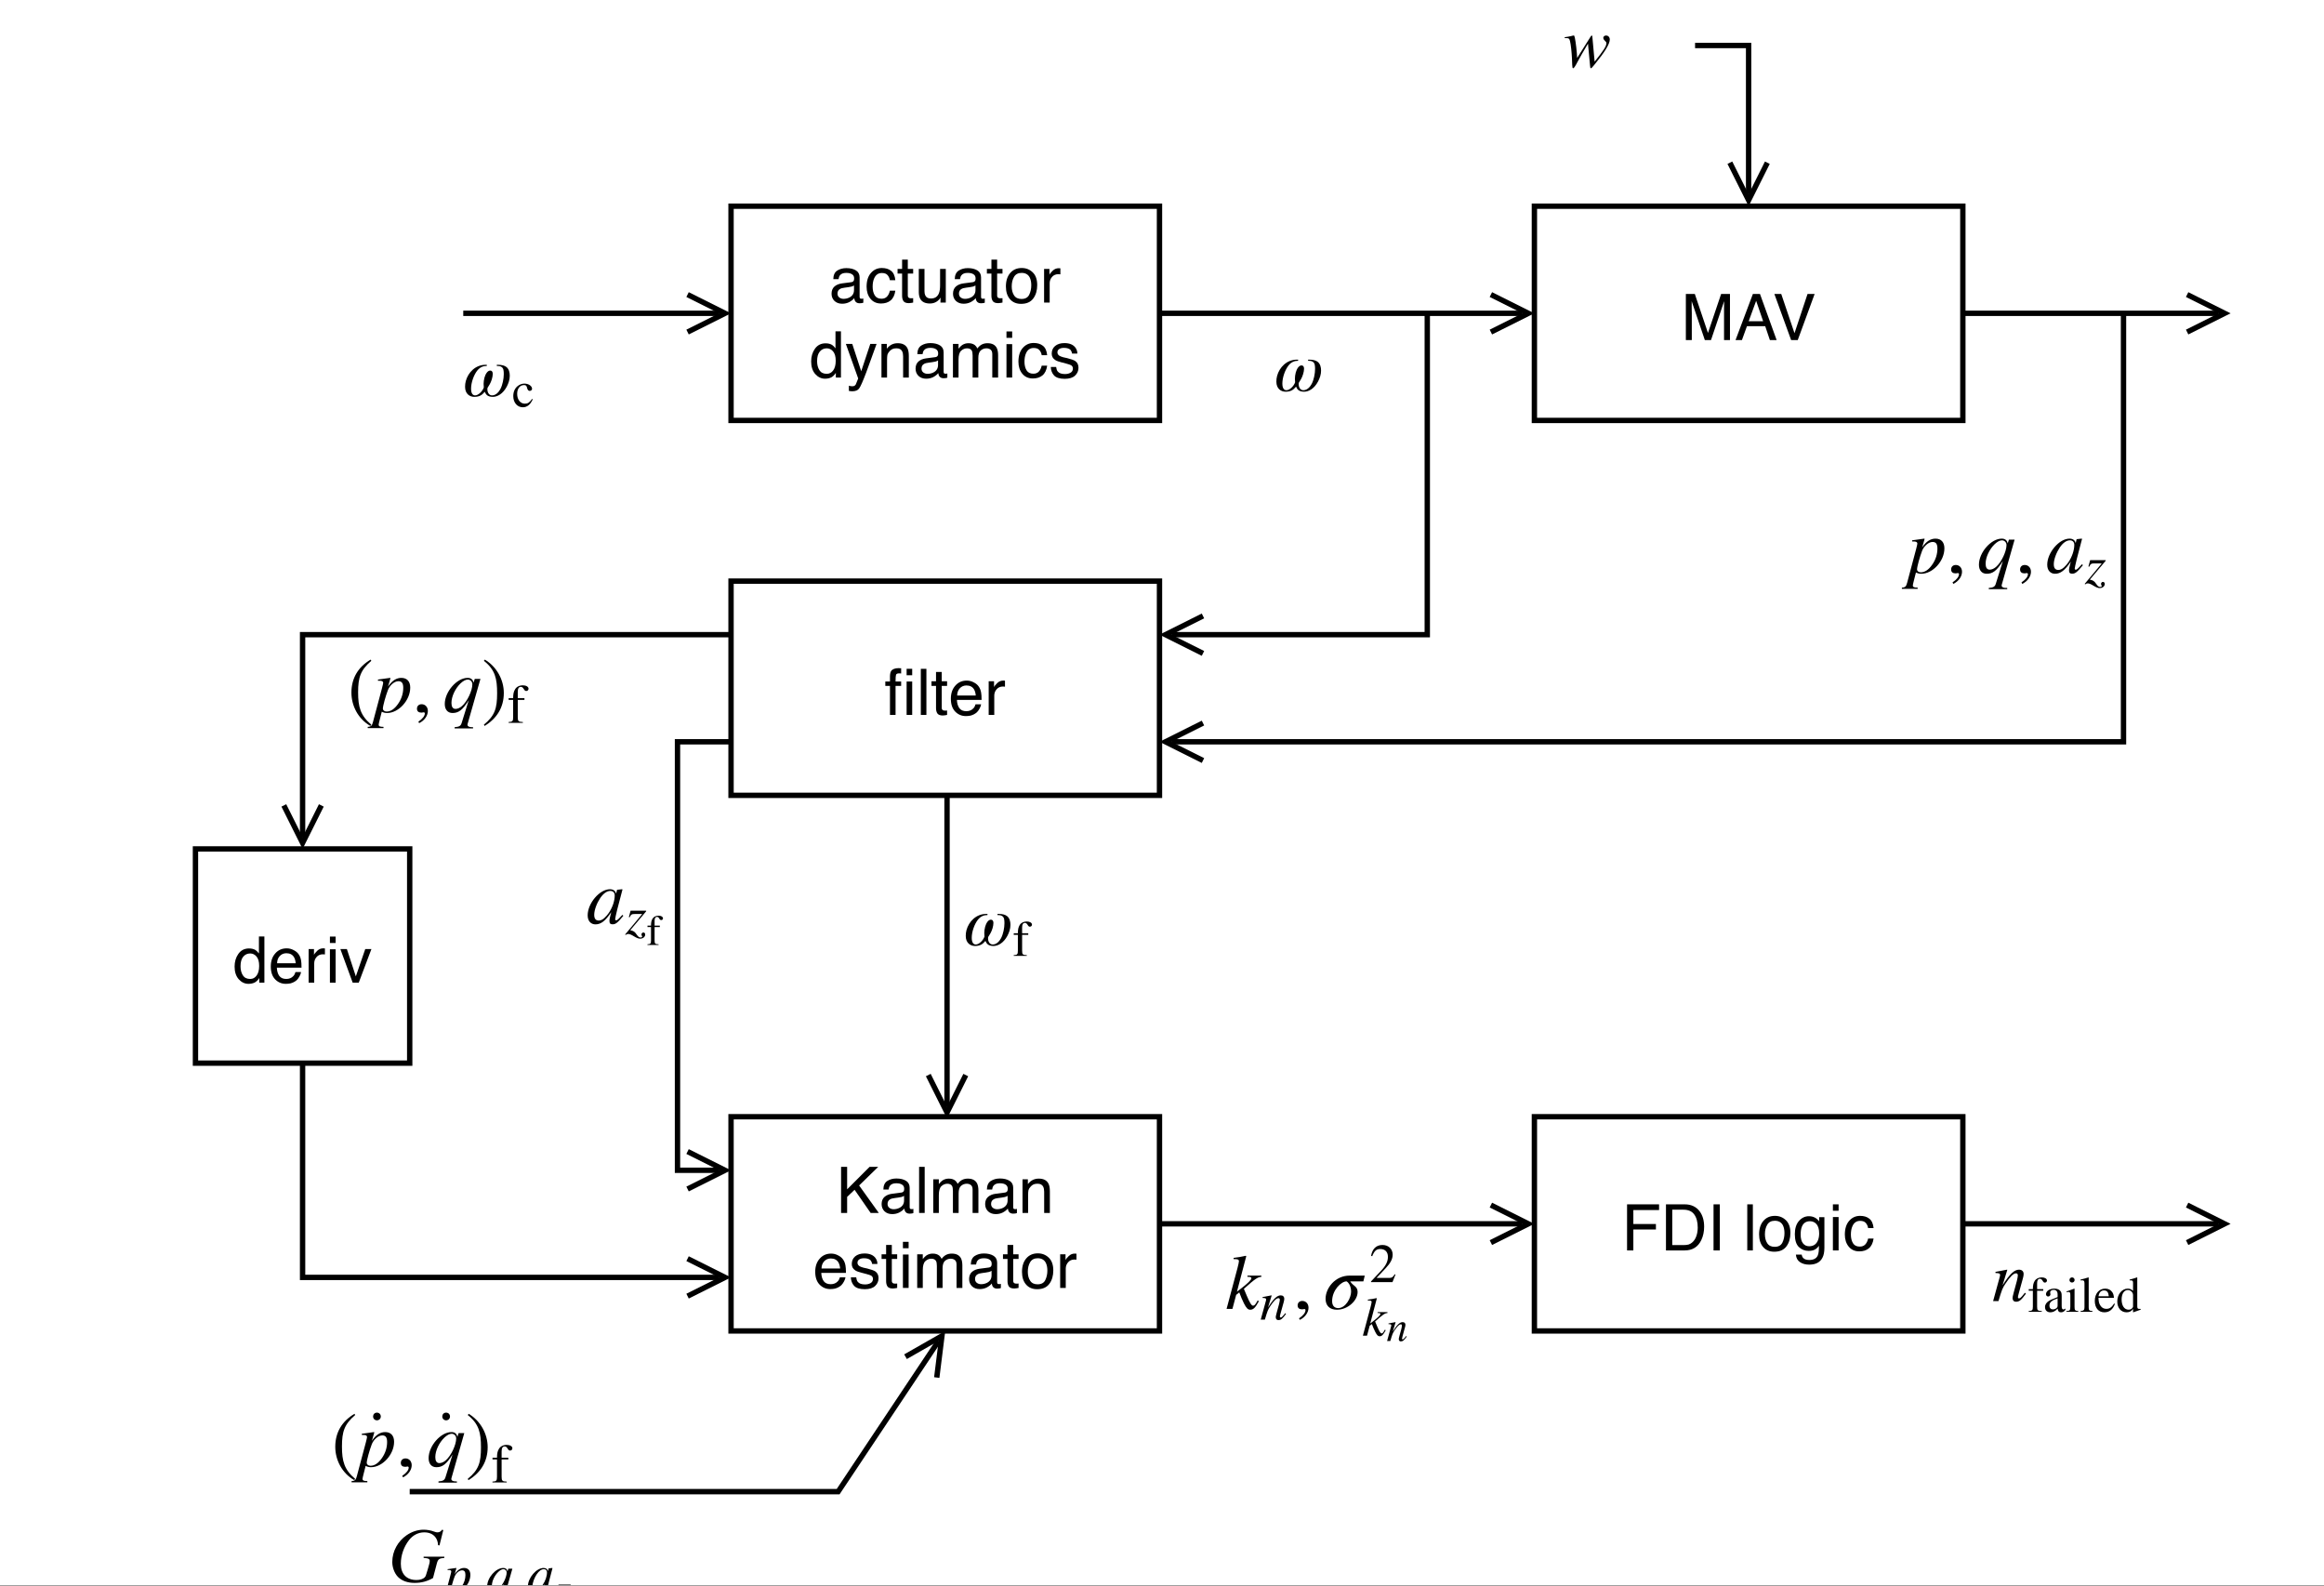 <?xml version="1.0" encoding="UTF-8"?>
<svg xmlns="http://www.w3.org/2000/svg" xmlns:xlink="http://www.w3.org/1999/xlink" width="312pt" height="212.88pt" viewBox="0 0 312 212.88" version="1.1">
<rect x="0" y="0" width="312" height="212.88" fill="#808080" stroke="none"/>
<defs>
<g>
<symbol overflow="visible" id="glyph0-0">
<path style="stroke:none;" d="M 0.281 0 L 0.281 -6.188 L 5.188 -6.188 L 5.188 0 Z M 4.406 -0.781 L 4.406 -5.406 L 1.047 -5.406 L 1.047 -0.781 Z M 4.406 -0.781 "/>
</symbol>
<symbol overflow="visible" id="glyph0-1">
<path style="stroke:none;" d="M 0.75 -5.203 C 0.758 -5.516 0.812 -5.742 0.906 -5.891 C 1.082 -6.148 1.426 -6.281 1.938 -6.281 C 1.977 -6.281 2.023 -6.273 2.078 -6.266 C 2.129 -6.266 2.188 -6.266 2.25 -6.266 L 2.25 -5.562 C 2.176 -5.57 2.117 -5.578 2.078 -5.578 C 2.047 -5.578 2.016 -5.578 1.984 -5.578 C 1.754 -5.578 1.613 -5.516 1.562 -5.391 C 1.52 -5.273 1.5 -4.973 1.5 -4.484 L 2.25 -4.484 L 2.25 -3.891 L 1.5 -3.891 L 1.5 0 L 0.75 0 L 0.75 -3.891 L 0.125 -3.891 L 0.125 -4.484 L 0.75 -4.484 Z M 2.984 -5.328 L 2.984 -6.188 L 3.734 -6.188 L 3.734 -5.328 Z M 2.984 -4.484 L 3.734 -4.484 L 3.734 0 L 2.984 0 Z M 2.984 -4.484 "/>
</symbol>
<symbol overflow="visible" id="glyph0-2">
<path style="stroke:none;" d="M 0.578 -6.188 L 1.328 -6.188 L 1.328 0 L 0.578 0 Z M 0.578 -6.188 "/>
</symbol>
<symbol overflow="visible" id="glyph0-3">
<path style="stroke:none;" d="M 0.703 -5.766 L 1.469 -5.766 L 1.469 -4.516 L 2.188 -4.516 L 2.188 -3.891 L 1.469 -3.891 L 1.469 -0.953 C 1.469 -0.797 1.523 -0.688 1.641 -0.625 C 1.691 -0.594 1.785 -0.578 1.922 -0.578 C 1.961 -0.578 2.004 -0.578 2.047 -0.578 C 2.086 -0.586 2.133 -0.594 2.188 -0.594 L 2.188 0 C 2.102 0.02 2.016 0.035 1.922 0.047 C 1.828 0.066 1.727 0.078 1.625 0.078 C 1.27 0.078 1.023 -0.008 0.891 -0.188 C 0.766 -0.375 0.703 -0.613 0.703 -0.906 L 0.703 -3.891 L 0.094 -3.891 L 0.094 -4.516 L 0.703 -4.516 Z M 0.703 -5.766 "/>
</symbol>
<symbol overflow="visible" id="glyph0-4">
<path style="stroke:none;" d="M 2.438 -4.609 C 2.758 -4.609 3.066 -4.531 3.359 -4.375 C 3.66 -4.227 3.891 -4.035 4.047 -3.797 C 4.203 -3.578 4.305 -3.312 4.359 -3 C 4.398 -2.801 4.422 -2.473 4.422 -2.016 L 1.109 -2.016 C 1.129 -1.555 1.238 -1.188 1.438 -0.906 C 1.645 -0.633 1.957 -0.5 2.375 -0.5 C 2.77 -0.5 3.086 -0.629 3.328 -0.891 C 3.461 -1.035 3.555 -1.211 3.609 -1.422 L 4.359 -1.422 C 4.336 -1.254 4.27 -1.066 4.156 -0.859 C 4.051 -0.66 3.93 -0.492 3.797 -0.359 C 3.555 -0.141 3.27 0.008 2.938 0.094 C 2.75 0.133 2.539 0.156 2.312 0.156 C 1.75 0.156 1.27 -0.047 0.875 -0.453 C 0.488 -0.859 0.297 -1.43 0.297 -2.172 C 0.297 -2.891 0.492 -3.473 0.891 -3.922 C 1.285 -4.379 1.801 -4.609 2.438 -4.609 Z M 3.641 -2.609 C 3.609 -2.941 3.535 -3.207 3.422 -3.406 C 3.211 -3.77 2.867 -3.953 2.391 -3.953 C 2.035 -3.953 1.738 -3.828 1.5 -3.578 C 1.27 -3.328 1.148 -3.004 1.141 -2.609 Z M 2.359 -4.625 Z M 2.359 -4.625 "/>
</symbol>
<symbol overflow="visible" id="glyph0-5">
<path style="stroke:none;" d="M 0.578 -4.516 L 1.297 -4.516 L 1.297 -3.734 C 1.359 -3.879 1.504 -4.062 1.734 -4.281 C 1.961 -4.5 2.227 -4.609 2.531 -4.609 C 2.539 -4.609 2.562 -4.609 2.594 -4.609 C 2.633 -4.609 2.691 -4.602 2.766 -4.594 L 2.766 -3.797 C 2.723 -3.797 2.68 -3.797 2.641 -3.797 C 2.609 -3.805 2.566 -3.812 2.516 -3.812 C 2.141 -3.812 1.848 -3.688 1.641 -3.438 C 1.43 -3.195 1.328 -2.914 1.328 -2.594 L 1.328 0 L 0.578 0 Z M 0.578 -4.516 "/>
</symbol>
<symbol overflow="visible" id="glyph0-6">
<path style="stroke:none;" d="M 1.141 -1.203 C 1.141 -0.984 1.219 -0.812 1.375 -0.688 C 1.539 -0.562 1.734 -0.5 1.953 -0.5 C 2.211 -0.5 2.469 -0.555 2.719 -0.672 C 3.145 -0.879 3.359 -1.219 3.359 -1.688 L 3.359 -2.297 C 3.266 -2.234 3.145 -2.18 3 -2.141 C 2.852 -2.109 2.707 -2.082 2.562 -2.062 L 2.109 -2 C 1.828 -1.969 1.617 -1.91 1.484 -1.828 C 1.254 -1.703 1.141 -1.492 1.141 -1.203 Z M 2.969 -2.734 C 3.145 -2.754 3.266 -2.828 3.328 -2.953 C 3.359 -3.016 3.375 -3.113 3.375 -3.25 C 3.375 -3.5 3.281 -3.68 3.094 -3.797 C 2.914 -3.922 2.656 -3.984 2.312 -3.984 C 1.914 -3.984 1.633 -3.875 1.469 -3.656 C 1.375 -3.539 1.312 -3.367 1.281 -3.141 L 0.578 -3.141 C 0.586 -3.691 0.766 -4.078 1.109 -4.297 C 1.461 -4.516 1.867 -4.625 2.328 -4.625 C 2.859 -4.625 3.289 -4.52 3.625 -4.312 C 3.945 -4.113 4.109 -3.801 4.109 -3.375 L 4.109 -0.781 C 4.109 -0.695 4.125 -0.629 4.156 -0.578 C 4.188 -0.535 4.254 -0.516 4.359 -0.516 C 4.391 -0.516 4.426 -0.516 4.469 -0.516 C 4.52 -0.523 4.566 -0.535 4.609 -0.547 L 4.609 0.016 C 4.492 0.055 4.406 0.078 4.344 0.078 C 4.281 0.086 4.195 0.094 4.094 0.094 C 3.832 0.094 3.641 0 3.516 -0.188 C 3.453 -0.281 3.41 -0.414 3.391 -0.594 C 3.234 -0.395 3.008 -0.219 2.719 -0.062 C 2.438 0.082 2.117 0.156 1.766 0.156 C 1.348 0.156 1.004 0.031 0.734 -0.219 C 0.473 -0.477 0.344 -0.801 0.344 -1.188 C 0.344 -1.602 0.473 -1.926 0.734 -2.156 C 0.992 -2.383 1.336 -2.523 1.766 -2.578 Z M 2.344 -4.625 Z M 2.344 -4.625 "/>
</symbol>
<symbol overflow="visible" id="glyph0-7">
<path style="stroke:none;" d="M 2.297 -4.641 C 2.805 -4.641 3.219 -4.516 3.531 -4.266 C 3.852 -4.023 4.047 -3.602 4.109 -3 L 3.375 -3 C 3.332 -3.27 3.227 -3.5 3.062 -3.688 C 2.906 -3.875 2.648 -3.969 2.297 -3.969 C 1.816 -3.969 1.473 -3.727 1.266 -3.25 C 1.129 -2.945 1.062 -2.57 1.062 -2.125 C 1.062 -1.664 1.156 -1.281 1.344 -0.969 C 1.531 -0.664 1.832 -0.516 2.25 -0.516 C 2.562 -0.516 2.805 -0.609 2.984 -0.797 C 3.172 -0.992 3.301 -1.258 3.375 -1.594 L 4.109 -1.594 C 4.023 -1 3.812 -0.562 3.469 -0.281 C 3.133 -0.008 2.707 0.125 2.188 0.125 C 1.594 0.125 1.117 -0.086 0.766 -0.516 C 0.422 -0.941 0.25 -1.477 0.25 -2.125 C 0.25 -2.914 0.441 -3.531 0.828 -3.969 C 1.211 -4.414 1.703 -4.641 2.297 -4.641 Z M 2.172 -4.625 Z M 2.172 -4.625 "/>
</symbol>
<symbol overflow="visible" id="glyph0-8">
<path style="stroke:none;" d="M 1.312 -4.516 L 1.312 -1.516 C 1.312 -1.285 1.348 -1.098 1.422 -0.953 C 1.555 -0.68 1.805 -0.547 2.172 -0.547 C 2.703 -0.547 3.062 -0.781 3.25 -1.25 C 3.352 -1.508 3.406 -1.859 3.406 -2.297 L 3.406 -4.516 L 4.172 -4.516 L 4.172 0 L 3.453 0 L 3.469 -0.672 C 3.363 -0.492 3.238 -0.348 3.094 -0.234 C 2.801 0.004 2.453 0.125 2.047 0.125 C 1.398 0.125 0.961 -0.086 0.734 -0.516 C 0.609 -0.754 0.547 -1.062 0.547 -1.438 L 0.547 -4.516 Z M 2.359 -4.625 Z M 2.359 -4.625 "/>
</symbol>
<symbol overflow="visible" id="glyph0-9">
<path style="stroke:none;" d="M 2.344 -0.484 C 2.844 -0.484 3.188 -0.672 3.375 -1.047 C 3.562 -1.43 3.656 -1.859 3.656 -2.328 C 3.656 -2.742 3.586 -3.086 3.453 -3.359 C 3.242 -3.773 2.879 -3.984 2.359 -3.984 C 1.891 -3.984 1.551 -3.805 1.344 -3.453 C 1.133 -3.098 1.031 -2.672 1.031 -2.172 C 1.031 -1.691 1.133 -1.289 1.344 -0.969 C 1.551 -0.645 1.883 -0.484 2.344 -0.484 Z M 2.375 -4.641 C 2.957 -4.641 3.445 -4.445 3.844 -4.062 C 4.25 -3.676 4.453 -3.102 4.453 -2.344 C 4.453 -1.625 4.273 -1.023 3.922 -0.547 C 3.566 -0.066 3.02 0.172 2.281 0.172 C 1.656 0.172 1.16 -0.035 0.797 -0.453 C 0.43 -0.879 0.25 -1.445 0.25 -2.156 C 0.25 -2.914 0.441 -3.52 0.828 -3.969 C 1.211 -4.414 1.727 -4.641 2.375 -4.641 Z M 2.344 -4.625 Z M 2.344 -4.625 "/>
</symbol>
<symbol overflow="visible" id="glyph0-10">
<path style="stroke:none;" d="M 1.031 -2.203 C 1.031 -1.723 1.133 -1.316 1.344 -0.984 C 1.551 -0.66 1.879 -0.5 2.328 -0.5 C 2.68 -0.5 2.969 -0.648 3.188 -0.953 C 3.414 -1.254 3.531 -1.688 3.531 -2.25 C 3.531 -2.82 3.41 -3.242 3.172 -3.516 C 2.941 -3.785 2.66 -3.922 2.328 -3.922 C 1.941 -3.922 1.629 -3.773 1.391 -3.484 C 1.148 -3.191 1.031 -2.766 1.031 -2.203 Z M 2.172 -4.594 C 2.523 -4.594 2.816 -4.52 3.047 -4.375 C 3.18 -4.289 3.332 -4.141 3.5 -3.922 L 3.5 -6.203 L 4.234 -6.203 L 4.234 0 L 3.547 0 L 3.547 -0.625 C 3.367 -0.344 3.16 -0.141 2.922 -0.016 C 2.68 0.098 2.406 0.156 2.094 0.156 C 1.594 0.156 1.156 -0.051 0.781 -0.469 C 0.414 -0.895 0.234 -1.457 0.234 -2.156 C 0.234 -2.812 0.398 -3.379 0.734 -3.859 C 1.078 -4.348 1.555 -4.594 2.172 -4.594 Z M 2.172 -4.594 "/>
</symbol>
<symbol overflow="visible" id="glyph0-11">
<path style="stroke:none;" d="M 3.375 -4.516 L 4.219 -4.516 C 4.102 -4.223 3.863 -3.562 3.5 -2.531 C 3.227 -1.758 3 -1.129 2.812 -0.641 C 2.375 0.516 2.062 1.219 1.875 1.469 C 1.695 1.719 1.391 1.844 0.953 1.844 C 0.848 1.844 0.766 1.836 0.703 1.828 C 0.648 1.828 0.582 1.816 0.5 1.797 L 0.5 1.094 C 0.625 1.133 0.719 1.156 0.781 1.156 C 0.844 1.164 0.895 1.172 0.938 1.172 C 1.082 1.172 1.188 1.148 1.25 1.109 C 1.312 1.066 1.367 1.008 1.422 0.938 C 1.43 0.914 1.477 0.801 1.562 0.594 C 1.656 0.383 1.719 0.227 1.75 0.125 L 0.094 -4.516 L 0.953 -4.516 L 2.156 -0.844 Z M 2.156 -4.625 Z M 2.156 -4.625 "/>
</symbol>
<symbol overflow="visible" id="glyph0-12">
<path style="stroke:none;" d="M 0.562 -4.516 L 1.281 -4.516 L 1.281 -3.875 C 1.488 -4.133 1.711 -4.32 1.953 -4.438 C 2.191 -4.551 2.457 -4.609 2.75 -4.609 C 3.383 -4.609 3.816 -4.383 4.047 -3.938 C 4.172 -3.695 4.234 -3.348 4.234 -2.891 L 4.234 0 L 3.469 0 L 3.469 -2.844 C 3.469 -3.113 3.426 -3.336 3.344 -3.516 C 3.207 -3.785 2.961 -3.922 2.609 -3.922 C 2.43 -3.922 2.285 -3.906 2.172 -3.875 C 1.961 -3.812 1.781 -3.688 1.625 -3.5 C 1.488 -3.352 1.398 -3.203 1.359 -3.047 C 1.328 -2.891 1.312 -2.66 1.312 -2.359 L 1.312 0 L 0.562 0 Z M 2.344 -4.625 Z M 2.344 -4.625 "/>
</symbol>
<symbol overflow="visible" id="glyph0-13">
<path style="stroke:none;" d="M 0.562 -4.516 L 1.312 -4.516 L 1.312 -3.875 C 1.488 -4.094 1.648 -4.254 1.797 -4.359 C 2.047 -4.523 2.328 -4.609 2.641 -4.609 C 3.004 -4.609 3.297 -4.52 3.516 -4.344 C 3.641 -4.238 3.75 -4.094 3.844 -3.906 C 4.02 -4.145 4.219 -4.32 4.438 -4.438 C 4.664 -4.551 4.922 -4.609 5.203 -4.609 C 5.816 -4.609 6.234 -4.391 6.453 -3.953 C 6.566 -3.711 6.625 -3.395 6.625 -3 L 6.625 0 L 5.844 0 L 5.844 -3.141 C 5.844 -3.43 5.766 -3.633 5.609 -3.75 C 5.461 -3.863 5.281 -3.922 5.062 -3.922 C 4.758 -3.922 4.5 -3.82 4.281 -3.625 C 4.07 -3.426 3.969 -3.094 3.969 -2.625 L 3.969 0 L 3.203 0 L 3.203 -2.938 C 3.203 -3.25 3.164 -3.473 3.094 -3.609 C 2.977 -3.816 2.766 -3.922 2.453 -3.922 C 2.16 -3.922 1.895 -3.812 1.656 -3.594 C 1.426 -3.375 1.312 -2.973 1.312 -2.391 L 1.312 0 L 0.562 0 Z M 0.562 -4.516 "/>
</symbol>
<symbol overflow="visible" id="glyph0-14">
<path style="stroke:none;" d="M 0.562 -4.484 L 1.328 -4.484 L 1.328 0 L 0.562 0 Z M 0.562 -6.188 L 1.328 -6.188 L 1.328 -5.328 L 0.562 -5.328 Z M 0.562 -6.188 "/>
</symbol>
<symbol overflow="visible" id="glyph0-15">
<path style="stroke:none;" d="M 1 -1.422 C 1.031 -1.16 1.098 -0.961 1.203 -0.828 C 1.391 -0.586 1.719 -0.469 2.188 -0.469 C 2.469 -0.469 2.711 -0.523 2.922 -0.641 C 3.141 -0.766 3.25 -0.957 3.25 -1.219 C 3.25 -1.406 3.164 -1.551 3 -1.656 C 2.883 -1.719 2.664 -1.789 2.344 -1.875 L 1.75 -2.031 C 1.363 -2.125 1.078 -2.227 0.891 -2.344 C 0.566 -2.551 0.406 -2.836 0.406 -3.203 C 0.406 -3.629 0.555 -3.973 0.859 -4.234 C 1.172 -4.492 1.586 -4.625 2.109 -4.625 C 2.785 -4.625 3.273 -4.426 3.578 -4.031 C 3.766 -3.781 3.852 -3.508 3.844 -3.219 L 3.141 -3.219 C 3.117 -3.383 3.055 -3.539 2.953 -3.688 C 2.773 -3.883 2.473 -3.984 2.047 -3.984 C 1.766 -3.984 1.547 -3.926 1.391 -3.812 C 1.242 -3.707 1.172 -3.562 1.172 -3.375 C 1.172 -3.188 1.27 -3.031 1.469 -2.906 C 1.582 -2.844 1.75 -2.781 1.969 -2.719 L 2.469 -2.609 C 3.008 -2.473 3.375 -2.344 3.562 -2.219 C 3.852 -2.02 4 -1.719 4 -1.312 C 4 -0.906 3.848 -0.555 3.547 -0.266 C 3.242 0.023 2.781 0.172 2.156 0.172 C 1.477 0.172 1 0.02 0.719 -0.281 C 0.445 -0.582 0.301 -0.961 0.281 -1.422 Z M 2.125 -4.625 Z M 2.125 -4.625 "/>
</symbol>
<symbol overflow="visible" id="glyph0-16">
<path style="stroke:none;" d="M 0.641 -6.188 L 1.844 -6.188 L 3.609 -0.953 L 5.375 -6.188 L 6.562 -6.188 L 6.562 0 L 5.766 0 L 5.766 -3.656 C 5.766 -3.781 5.766 -3.988 5.766 -4.281 C 5.773 -4.57 5.781 -4.883 5.781 -5.219 L 4.016 0 L 3.188 0 L 1.422 -5.219 L 1.422 -5.031 C 1.422 -4.875 1.422 -4.641 1.422 -4.328 C 1.43 -4.023 1.438 -3.801 1.438 -3.656 L 1.438 0 L 0.641 0 Z M 0.641 -6.188 "/>
</symbol>
<symbol overflow="visible" id="glyph0-17">
<path style="stroke:none;" d="M 3.828 -2.531 L 2.891 -5.266 L 1.891 -2.531 Z M 2.453 -6.188 L 3.406 -6.188 L 5.641 0 L 4.734 0 L 4.109 -1.859 L 1.656 -1.859 L 0.984 0 L 0.125 0 Z M 2.891 -6.188 Z M 2.891 -6.188 "/>
</symbol>
<symbol overflow="visible" id="glyph0-18">
<path style="stroke:none;" d="M 1.141 -6.188 L 2.922 -0.922 L 4.672 -6.188 L 5.625 -6.188 L 3.359 0 L 2.469 0 L 0.219 -6.188 Z M 1.141 -6.188 "/>
</symbol>
<symbol overflow="visible" id="glyph0-19">
<path style="stroke:none;" d="M 0.734 -6.188 L 5.031 -6.188 L 5.031 -5.422 L 1.578 -5.422 L 1.578 -3.547 L 4.609 -3.547 L 4.609 -2.812 L 1.578 -2.812 L 1.578 0 L 0.734 0 Z M 0.734 -6.188 "/>
</symbol>
<symbol overflow="visible" id="glyph0-20">
<path style="stroke:none;" d="M 3.031 -0.719 C 3.312 -0.719 3.547 -0.742 3.734 -0.797 C 4.055 -0.91 4.32 -1.125 4.531 -1.438 C 4.695 -1.688 4.816 -2.004 4.891 -2.391 C 4.93 -2.629 4.953 -2.848 4.953 -3.047 C 4.953 -3.805 4.797 -4.398 4.484 -4.828 C 4.18 -5.254 3.695 -5.469 3.031 -5.469 L 1.531 -5.469 L 1.531 -0.719 Z M 0.688 -6.188 L 3.203 -6.188 C 4.055 -6.188 4.719 -5.883 5.188 -5.281 C 5.602 -4.738 5.812 -4.039 5.812 -3.188 C 5.812 -2.531 5.688 -1.938 5.438 -1.406 C 5 -0.469 4.25 0 3.188 0 L 0.688 0 Z M 0.688 -6.188 "/>
</symbol>
<symbol overflow="visible" id="glyph0-21">
<path style="stroke:none;" d="M 0.844 -6.188 L 1.688 -6.188 L 1.688 0 L 0.844 0 Z M 0.844 -6.188 "/>
</symbol>
<symbol overflow="visible" id="glyph0-22">
<path style="stroke:none;" d=""/>
</symbol>
<symbol overflow="visible" id="glyph0-23">
<path style="stroke:none;" d="M 2.141 -4.594 C 2.492 -4.594 2.805 -4.504 3.078 -4.328 C 3.223 -4.234 3.367 -4.094 3.516 -3.906 L 3.516 -4.469 L 4.219 -4.469 L 4.219 -0.359 C 4.219 0.211 4.129 0.66 3.953 0.984 C 3.641 1.598 3.047 1.906 2.172 1.906 C 1.691 1.906 1.285 1.797 0.953 1.578 C 0.617 1.359 0.43 1.02 0.391 0.562 L 1.172 0.562 C 1.203 0.758 1.273 0.914 1.391 1.031 C 1.555 1.195 1.82 1.281 2.188 1.281 C 2.77 1.281 3.148 1.078 3.328 0.672 C 3.441 0.422 3.492 -0.008 3.484 -0.625 C 3.328 -0.395 3.141 -0.223 2.922 -0.109 C 2.711 0.004 2.438 0.062 2.094 0.062 C 1.602 0.062 1.172 -0.109 0.797 -0.453 C 0.43 -0.805 0.25 -1.383 0.25 -2.188 C 0.25 -2.938 0.43 -3.523 0.797 -3.953 C 1.172 -4.379 1.617 -4.594 2.141 -4.594 Z M 3.516 -2.281 C 3.516 -2.832 3.398 -3.242 3.172 -3.516 C 2.941 -3.785 2.645 -3.922 2.281 -3.922 C 1.75 -3.922 1.383 -3.672 1.188 -3.172 C 1.082 -2.898 1.031 -2.551 1.031 -2.125 C 1.031 -1.613 1.133 -1.223 1.344 -0.953 C 1.551 -0.691 1.828 -0.562 2.172 -0.562 C 2.723 -0.562 3.109 -0.805 3.328 -1.297 C 3.453 -1.578 3.516 -1.906 3.516 -2.281 Z M 2.234 -4.625 Z M 2.234 -4.625 "/>
</symbol>
<symbol overflow="visible" id="glyph0-24">
<path style="stroke:none;" d="M 0.656 -6.188 L 1.469 -6.188 L 1.469 -3.172 L 4.484 -6.188 L 5.641 -6.188 L 3.078 -3.688 L 5.719 0 L 4.625 0 L 2.469 -3.109 L 1.469 -2.156 L 1.469 0 L 0.656 0 Z M 0.656 -6.188 "/>
</symbol>
<symbol overflow="visible" id="glyph0-25">
<path style="stroke:none;" d="M 0.922 -4.516 L 2.125 -0.844 L 3.391 -4.516 L 4.219 -4.516 L 2.516 0 L 1.703 0 L 0.047 -4.516 Z M 0.922 -4.516 "/>
</symbol>
<symbol overflow="visible" id="glyph3-0">
<path style="stroke:none;" d="M 0.25 0 L 0.25 -5.672 L 4.75 -5.672 L 4.75 0 Z M 4.047 -0.703 L 4.047 -4.953 L 0.969 -4.953 L 0.969 -0.703 Z M 4.047 -0.703 "/>
</symbol>
<symbol overflow="visible" id="glyph3-1">
<path style="stroke:none;" d=""/>
</symbol>
<symbol overflow="visible" id="glyph1-0">
<path style="stroke:none;" d="M 4.516 -4.199 L 4.516 -4.047 C 4.918 -4.047 5.293 -3.98 5.406 -3.531 C 5.445 -3.387 5.453 -3.121 5.453 -2.945 C 5.453 -2.336 5.293 -1.492 4.996 -0.938 C 4.785 -0.547 4.41 -0.094 3.875 -0.094 C 3.473 -0.094 3.254 -0.488 3.254 -0.898 C 3.254 -0.965 3.254 -1.035 3.273 -1.102 C 3.367 -1.242 3.492 -1.453 3.57 -1.59 C 3.781 -1.953 3.973 -2.555 3.973 -2.984 C 3.973 -3.242 3.867 -3.426 3.637 -3.426 C 3.281 -3.426 2.996 -2.965 2.859 -2.469 C 2.785 -2.18 2.746 -1.887 2.746 -1.645 C 2.746 -1.512 2.754 -1.301 2.773 -1.156 C 2.594 -0.633 2.039 -0.094 1.609 -0.094 C 1.301 -0.094 1.062 -0.336 1.062 -0.996 C 1.062 -1.789 1.418 -2.824 1.895 -3.426 C 2.258 -3.875 2.688 -4.047 3.176 -4.047 L 3.176 -4.199 L 3.004 -4.199 C 1.656 -4.199 0.668 -3.176 0.355 -2.02 C 0.285 -1.762 0.258 -1.504 0.258 -1.242 C 0.258 -0.297 0.879 0.105 1.492 0.105 C 2.172 0.105 2.527 -0.125 2.898 -0.574 C 3.051 -0.238 3.242 0.105 3.988 0.105 C 4.602 0.105 5.34 -0.305 5.848 -1.254 C 6.094 -1.723 6.258 -2.211 6.258 -2.727 C 6.258 -3.188 6.145 -3.617 5.828 -3.887 C 5.57 -4.105 5.176 -4.199 4.688 -4.199 Z M 4.516 -4.199 "/>
</symbol>
<symbol overflow="visible" id="glyph2-0">
<path style="stroke:none;" d="M 2.691 -1.055 C 2.367 -0.582 2.125 -0.418 1.738 -0.418 C 1.117 -0.418 0.691 -0.961 0.691 -1.738 C 0.691 -2.441 1.062 -2.914 1.609 -2.914 C 1.855 -2.914 1.941 -2.84 2.008 -2.59 L 2.051 -2.441 C 2.105 -2.246 2.227 -2.133 2.375 -2.133 C 2.551 -2.133 2.691 -2.258 2.691 -2.414 C 2.691 -2.793 2.219 -3.113 1.652 -3.113 C 1.332 -3.113 1.008 -2.988 0.738 -2.766 C 0.371 -2.461 0.168 -1.996 0.168 -1.434 C 0.168 -0.562 0.703 0.066 1.453 0.066 C 1.746 0.066 2.004 -0.027 2.23 -0.215 C 2.434 -0.379 2.57 -0.574 2.785 -0.996 Z M 2.691 -1.055 "/>
</symbol>
<symbol overflow="visible" id="glyph2-1">
<path style="stroke:none;" d="M 0.141 -3.043 L 0.141 -2.828 L 0.695 -2.828 L 0.695 -0.703 C 0.695 -0.211 0.621 -0.129 0.137 -0.102 L 0.137 0 L 1.895 0 L 1.895 -0.102 C 1.34 -0.121 1.266 -0.195 1.266 -0.703 L 1.266 -2.828 L 2.09 -2.828 L 2.09 -3.043 L 1.266 -3.043 L 1.266 -3.828 C 1.266 -4.227 1.387 -4.43 1.645 -4.43 C 1.793 -4.43 1.879 -4.363 2.004 -4.168 C 2.109 -3.984 2.191 -3.922 2.309 -3.922 C 2.469 -3.922 2.59 -4.047 2.59 -4.199 C 2.59 -4.445 2.293 -4.621 1.887 -4.621 C 1.461 -4.621 1.109 -4.438 0.934 -4.133 C 0.758 -3.828 0.703 -3.586 0.695 -3.043 Z M 0.141 -3.043 "/>
</symbol>
<symbol overflow="visible" id="glyph2-2">
<path style="stroke:none;" d="M 2.988 -0.445 C 2.875 -0.352 2.809 -0.316 2.699 -0.316 C 2.578 -0.316 2.488 -0.453 2.488 -0.766 L 2.488 -2.055 C 2.488 -2.469 2.461 -2.609 2.301 -2.809 C 2.137 -3.004 1.879 -3.113 1.5 -3.113 C 1.199 -3.113 0.914 -3.031 0.723 -2.91 C 0.488 -2.762 0.379 -2.543 0.379 -2.367 C 0.379 -2.184 0.527 -2.055 0.668 -2.055 C 0.844 -2.055 0.98 -2.207 0.98 -2.332 C 0.98 -2.477 0.941 -2.496 0.941 -2.617 C 0.941 -2.801 1.145 -2.949 1.414 -2.949 C 1.719 -2.949 1.941 -2.762 1.941 -2.34 L 1.941 -1.977 C 1.176 -1.691 0.926 -1.562 0.723 -1.426 C 0.461 -1.25 0.25 -0.988 0.25 -0.637 C 0.25 -0.188 0.543 0.066 0.961 0.066 C 1.25 0.066 1.582 -0.02 1.941 -0.426 L 1.949 -0.426 C 1.98 -0.066 2.133 0.066 2.383 0.066 C 2.609 0.066 2.785 0 2.988 -0.258 Z M 1.941 -0.859 C 1.941 -0.664 1.902 -0.566 1.703 -0.434 C 1.59 -0.359 1.449 -0.324 1.312 -0.324 C 1.047 -0.324 0.844 -0.488 0.844 -0.844 C 0.844 -1.055 0.914 -1.219 1.074 -1.367 C 1.246 -1.523 1.523 -1.664 1.941 -1.812 Z M 1.941 -0.859 "/>
</symbol>
<symbol overflow="visible" id="glyph2-3">
<path style="stroke:none;" d="M 1.219 -4.273 C 1.219 -4.465 1.07 -4.621 0.871 -4.621 C 0.684 -4.621 0.527 -4.465 0.527 -4.273 C 0.527 -4.078 0.676 -3.93 0.867 -3.93 C 1.07 -3.93 1.219 -4.078 1.219 -4.273 Z M 1.711 0 L 1.711 -0.102 C 1.266 -0.137 1.211 -0.211 1.211 -0.711 L 1.211 -3.086 L 1.184 -3.113 L 0.137 -2.738 L 0.137 -2.633 C 0.258 -2.664 0.359 -2.664 0.418 -2.664 C 0.59 -2.664 0.645 -2.559 0.645 -2.238 L 0.645 -0.703 C 0.645 -0.188 0.574 -0.129 0.109 -0.102 L 0.109 0 Z M 1.711 0 "/>
</symbol>
<symbol overflow="visible" id="glyph2-4">
<path style="stroke:none;" d="M 1.738 0 L 1.738 -0.102 C 1.305 -0.129 1.23 -0.215 1.23 -0.59 L 1.23 -4.594 L 1.199 -4.621 C 0.844 -4.504 0.594 -4.438 0.129 -4.324 L 0.129 -4.215 C 0.238 -4.227 0.324 -4.227 0.379 -4.227 C 0.594 -4.227 0.664 -4.121 0.664 -3.797 L 0.664 -0.621 C 0.664 -0.25 0.566 -0.137 0.141 -0.102 L 0.141 0 Z M 1.738 0 "/>
</symbol>
<symbol overflow="visible" id="glyph2-5">
<path style="stroke:none;" d="M 2.762 -1.109 C 2.43 -0.609 2.172 -0.398 1.719 -0.398 C 1.406 -0.398 1.156 -0.52 0.969 -0.77 C 0.723 -1.098 0.691 -1.359 0.656 -1.875 L 2.738 -1.875 C 2.711 -2.238 2.645 -2.457 2.508 -2.645 C 2.293 -2.949 1.988 -3.113 1.57 -3.113 C 0.719 -3.113 0.168 -2.422 0.168 -1.469 C 0.168 -0.535 0.656 0.066 1.453 0.066 C 2.133 0.066 2.605 -0.324 2.867 -1.062 Z M 0.668 -2.09 C 0.742 -2.598 1.008 -2.867 1.387 -2.867 C 1.832 -2.867 1.977 -2.637 2.051 -2.09 Z M 0.668 -2.09 "/>
</symbol>
<symbol overflow="visible" id="glyph2-6">
<path style="stroke:none;" d="M 3.32 -0.285 L 3.32 -0.391 C 3.207 -0.387 3.199 -0.387 3.164 -0.387 C 2.922 -0.387 2.867 -0.461 2.867 -0.77 L 2.867 -4.605 L 2.836 -4.621 C 2.508 -4.504 2.273 -4.438 1.84 -4.324 L 1.84 -4.215 C 1.895 -4.223 1.934 -4.223 1.988 -4.223 C 2.238 -4.223 2.301 -4.152 2.301 -3.875 L 2.301 -2.82 C 2.043 -3.039 1.859 -3.113 1.59 -3.113 C 0.812 -3.113 0.184 -2.348 0.184 -1.387 C 0.184 -0.52 0.684 0.066 1.434 0.066 C 1.812 0.066 2.07 -0.066 2.301 -0.387 L 2.301 0.047 L 2.328 0.066 Z M 2.301 -0.691 C 2.301 -0.645 2.258 -0.566 2.199 -0.5 C 2.078 -0.359 1.906 -0.285 1.699 -0.285 C 1.129 -0.285 0.766 -0.824 0.766 -1.656 C 0.766 -2.422 1.098 -2.922 1.609 -2.922 C 1.977 -2.922 2.301 -2.605 2.301 -2.246 Z M 2.301 -0.691 "/>
</symbol>
<symbol overflow="visible" id="glyph4-0">
<path style="stroke:none;" d="M 3.855 -4.078 C 3.855 -4.18 3.836 -4.211 3.781 -4.211 C 3.73 -4.211 3.703 -4.191 3.656 -4.113 L 1.816 -1.207 C 1.781 -2.047 1.645 -3.242 1.512 -3.895 C 1.445 -4.199 1.434 -4.219 1.328 -4.219 C 1.262 -4.219 1.176 -4.18 1.051 -4.152 C 0.766 -4.078 0.441 -4.039 0.145 -3.988 L 0.145 -3.867 L 0.41 -3.867 C 0.688 -3.867 0.773 -3.816 0.859 -3.465 C 0.977 -3.004 1.082 -1.98 1.121 -1.148 L 1.156 -0.277 C 1.176 0.094 1.195 0.172 1.281 0.172 C 1.387 0.172 1.551 -0.066 1.895 -0.727 C 2.078 -1.07 2.25 -1.387 2.422 -1.676 L 3.273 -3.129 L 3.551 -0.164 C 3.57 0.086 3.59 0.172 3.656 0.172 C 3.742 0.172 3.828 0.078 4.086 -0.238 L 4.172 -0.344 C 5.492 -1.953 6.199 -3.07 6.199 -3.684 C 6.199 -3.988 5.988 -4.219 5.703 -4.219 C 5.492 -4.219 5.328 -4.078 5.328 -3.922 C 5.328 -3.789 5.379 -3.676 5.531 -3.531 C 5.684 -3.387 5.742 -3.312 5.742 -3.195 C 5.742 -2.785 5.414 -2.277 4.164 -0.707 Z M 3.855 -4.078 "/>
</symbol>
<symbol overflow="visible" id="glyph4-1">
<path style="stroke:none;" d="M 4.402 -1.121 C 4.336 -1.035 4.266 -0.949 4.199 -0.871 C 3.922 -0.516 3.75 -0.363 3.617 -0.363 C 3.504 -0.363 3.465 -0.449 3.465 -0.535 C 3.465 -0.613 3.504 -0.773 3.598 -1.121 L 4.133 -3.062 C 4.191 -3.262 4.23 -3.465 4.23 -3.637 C 4.23 -3.98 4.02 -4.219 3.605 -4.219 C 2.996 -4.219 2.355 -3.645 1.398 -2.113 L 2.039 -4.199 L 2 -4.219 C 1.492 -4.113 1.227 -4.078 0.449 -3.922 L 0.449 -3.77 C 0.938 -3.762 1.07 -3.703 1.07 -3.512 C 1.07 -3.453 1.062 -3.398 1.051 -3.348 L 0.133 0 L 0.852 0 C 1.301 -1.512 1.379 -1.73 1.809 -2.371 C 2.41 -3.262 2.844 -3.73 3.223 -3.73 C 3.367 -3.73 3.453 -3.625 3.453 -3.453 C 3.453 -3.34 3.398 -2.996 3.32 -2.699 L 2.898 -1.148 C 2.766 -0.652 2.746 -0.527 2.746 -0.43 C 2.746 -0.066 2.957 0.086 3.195 0.086 C 3.645 0.086 3.887 -0.105 4.535 -0.996 Z M 4.402 -1.121 "/>
</symbol>
<symbol overflow="visible" id="glyph5-0">
<path style="stroke:none;" d="M 2.246 -4.469 C 2.254 -4.508 2.266 -4.562 2.266 -4.562 C 2.266 -4.582 2.246 -4.602 2.215 -4.602 L 0.586 -4.375 L 0.605 -4.219 L 0.836 -4.219 C 1.004 -4.219 1.293 -4.188 1.293 -3.934 C 1.293 -3.883 1.242 -3.613 1.129 -3.195 L -0.074 1.316 C -0.199 1.805 -0.336 1.961 -0.781 1.973 L -0.781 2.141 L 1.336 2.141 L 1.336 1.973 C 0.844 1.973 0.688 1.898 0.688 1.672 C 0.688 1.523 0.93 0.668 1.105 -0.062 C 1.367 0.074 1.586 0.113 1.828 0.113 C 3.352 0.113 4.926 -1.578 4.926 -3.297 C 4.926 -4.113 4.5 -4.602 3.727 -4.602 C 3.102 -4.602 2.504 -4.27 1.941 -3.422 Z M 3.988 -3.266 C 3.988 -2.535 3.77 -1.773 3.266 -1.074 C 2.809 -0.43 2.309 -0.082 1.754 -0.082 C 1.461 -0.082 1.254 -0.25 1.254 -0.48 C 1.254 -0.836 1.629 -2.18 1.93 -2.965 C 2.172 -3.59 2.785 -4.156 3.34 -4.156 C 3.809 -4.156 3.988 -3.863 3.988 -3.266 Z M 3.988 -3.266 "/>
</symbol>
<symbol overflow="visible" id="glyph5-1">
<path style="stroke:none;" d="M 5.051 -4.469 L 4.289 -4.469 L 4.125 -3.957 C 4.02 -4.426 3.746 -4.602 3.32 -4.602 C 1.891 -4.602 0.262 -2.746 0.262 -1.098 C 0.262 -0.355 0.648 0.113 1.305 0.113 C 2.109 0.113 2.641 -0.27 3.477 -1.598 L 2.535 1.43 C 2.422 1.816 2.246 1.973 1.586 2.016 L 1.586 2.18 L 4.059 2.18 L 4.059 2.016 L 3.902 2.016 C 3.52 2.016 3.309 1.891 3.309 1.691 C 3.309 1.66 3.32 1.617 3.328 1.578 Z M 3.965 -3.746 C 3.965 -2.883 3.277 -1.43 2.566 -0.812 C 2.297 -0.574 1.973 -0.438 1.711 -0.438 C 1.324 -0.438 1.16 -0.75 1.16 -1.242 C 1.16 -2.109 1.672 -3.184 2.379 -3.863 C 2.715 -4.176 3.047 -4.375 3.352 -4.375 C 3.695 -4.375 3.965 -4.094 3.965 -3.746 Z M 3.965 -3.746 "/>
</symbol>
<symbol overflow="visible" id="glyph5-2">
<path style="stroke:none;" d="M 4.832 -1.16 L 4.551 -0.855 C 4.238 -0.512 4.102 -0.43 4.008 -0.43 C 3.926 -0.43 3.863 -0.492 3.863 -0.562 C 3.863 -0.773 4.301 -2.566 4.793 -4.352 C 4.824 -4.457 4.832 -4.477 4.855 -4.57 L 4.781 -4.602 L 4.145 -4.531 L 4.113 -4.5 L 3.996 -3.996 C 3.914 -4.383 3.613 -4.602 3.164 -4.602 C 1.773 -4.602 0.176 -2.715 0.176 -1.098 C 0.176 -0.301 0.637 0.113 1.223 0.113 C 1.953 0.113 2.559 -0.344 3.34 -1.523 C 3.121 -0.668 3.102 -0.586 3.102 -0.324 C 3.102 -0.02 3.227 0.105 3.52 0.105 C 3.934 0.105 4.188 -0.094 4.969 -1.043 Z M 3.809 -3.77 C 3.809 -3.027 3.496 -2.129 3.008 -1.418 C 2.691 -0.973 2.203 -0.398 1.68 -0.398 C 1.305 -0.398 1.055 -0.594 1.055 -1.168 C 1.055 -1.828 1.418 -2.754 1.859 -3.414 C 2.297 -4.051 2.754 -4.375 3.227 -4.375 C 3.59 -4.375 3.809 -4.133 3.809 -3.77 Z M 3.809 -3.77 "/>
</symbol>
<symbol overflow="visible" id="glyph5-3">
<path style="stroke:none;" d="M 4.812 -4.469 L 2.945 -4.469 L 2.945 -4.301 L 3.09 -4.301 C 3.352 -4.301 3.477 -4.227 3.477 -4.113 C 3.477 -3.902 2.965 -3.402 1.984 -2.652 L 1.535 -2.309 L 2.785 -7.066 L 2.723 -7.129 C 2.109 -6.992 1.703 -6.922 1.086 -6.848 L 1.086 -6.68 L 1.273 -6.68 C 1.629 -6.68 1.785 -6.617 1.805 -6.43 C 1.785 -6.254 1.754 -6.012 1.617 -5.512 L 0.145 0 L 0.93 0 L 1.43 -1.879 L 1.848 -2.215 C 2.016 -1.754 2.285 -1.105 2.473 -0.742 C 2.809 -0.082 3.016 0.113 3.32 0.113 C 3.738 0.113 3.996 -0.145 4.477 -1.023 L 4.32 -1.137 C 4.27 -1.043 4.219 -0.949 4.164 -0.867 C 3.977 -0.543 3.852 -0.43 3.695 -0.43 C 3.496 -0.43 3.258 -0.812 2.852 -1.773 L 2.465 -2.691 C 3.996 -4.059 4.32 -4.27 4.812 -4.301 Z M 4.812 -4.469 "/>
</symbol>
<symbol overflow="visible" id="glyph5-4">
<path style="stroke:none;" d="M 7.535 -3.328 L 4.75 -3.328 L 4.75 -3.164 L 5.082 -3.133 C 5.43 -3.102 5.574 -2.977 5.574 -2.785 C 5.574 -2.559 5.512 -2.309 5.301 -1.609 C 5.074 -0.805 5.02 -0.68 4.895 -0.555 C 4.664 -0.324 4.27 -0.199 3.801 -0.199 C 2.453 -0.199 1.691 -1.012 1.691 -2.379 C 1.691 -3.539 2.117 -4.695 2.797 -5.562 C 3.297 -6.199 4.008 -6.598 4.832 -6.598 C 5.48 -6.598 5.98 -6.379 6.305 -5.98 C 6.535 -5.699 6.672 -5.324 6.691 -4.875 L 6.879 -4.844 L 7.391 -6.898 L 7.234 -6.953 C 7.055 -6.703 6.879 -6.598 6.609 -6.598 C 6.492 -6.598 6.387 -6.609 6.148 -6.703 C 5.688 -6.879 5.176 -6.953 4.75 -6.953 C 3.926 -6.953 3.133 -6.672 2.453 -6.199 C 1.324 -5.418 0.543 -4.094 0.543 -2.621 C 0.543 -1.91 0.824 -1.105 1.316 -0.605 C 1.848 -0.074 2.629 0.188 3.539 0.188 C 4.457 0.188 5.207 -0.012 6.012 -0.461 L 6.523 -2.41 C 6.68 -3.008 6.859 -3.121 7.535 -3.164 Z M 7.535 -3.328 "/>
</symbol>
<symbol overflow="visible" id="glyph6-0">
<path style="stroke:none;" d="M 0.867 1.473 C 1.586 1.129 2.035 0.469 2.035 -0.156 C 2.035 -0.699 1.672 -1.066 1.199 -1.066 C 0.824 -1.066 0.574 -0.824 0.574 -0.469 C 0.574 -0.113 0.793 0.062 1.18 0.062 C 1.293 0.062 1.398 0.02 1.48 0.02 C 1.566 0.02 1.629 0.082 1.629 0.156 C 1.629 0.5 1.336 0.887 0.762 1.273 Z M 0.867 1.473 "/>
</symbol>
<symbol overflow="visible" id="glyph6-1">
<path style="stroke:none;" d="M 3.172 1.68 C 1.711 0.461 1.398 -0.719 1.398 -2.66 C 1.398 -4.676 1.723 -5.648 3.172 -6.891 L 3.078 -7.055 C 1.41 -6.066 0.5 -4.562 0.5 -2.629 C 0.5 -0.855 1.398 0.906 3.047 1.848 Z M 3.172 1.68 "/>
</symbol>
<symbol overflow="visible" id="glyph6-2">
<path style="stroke:none;" d="M 0.301 -6.891 C 1.816 -5.699 2.078 -4.5 2.078 -2.547 C 2.078 -0.523 1.785 0.461 0.301 1.68 L 0.398 1.848 C 2.055 0.836 2.977 -0.648 2.977 -2.578 C 2.977 -4.352 2.023 -6.098 0.43 -7.055 Z M 0.301 -6.891 "/>
</symbol>
<symbol overflow="visible" id="glyph7-0">
<path style="stroke:none;" d="M 2.805 -3.074 L 2.805 -3.156 L 0.715 -3.156 L 0.48 -2.301 L 0.598 -2.273 C 0.746 -2.648 0.887 -2.715 1.27 -2.715 L 2.273 -2.715 L -0.016 0.031 L 0.051 0.098 C 0.168 0 0.266 -0.035 0.383 -0.035 C 0.574 -0.035 0.812 0.059 1.156 0.273 C 1.527 0.5 1.777 0.598 1.992 0.598 C 2.406 0.598 2.676 0.332 2.676 0.035 C 2.676 -0.125 2.574 -0.234 2.418 -0.234 C 2.301 -0.234 2.184 -0.109 2.176 0.016 C 2.176 0.074 2.191 0.133 2.234 0.223 C 2.258 0.266 2.273 0.301 2.273 0.332 C 2.273 0.398 2.191 0.441 2.074 0.441 C 1.887 0.441 1.75 0.355 1.555 0.074 C 1.262 -0.363 1.098 -0.441 0.672 -0.539 Z M 2.805 -3.074 "/>
</symbol>
<symbol overflow="visible" id="glyph7-1">
<path style="stroke:none;" d="M 3.395 -0.863 C 3.34 -0.797 3.289 -0.73 3.238 -0.672 C 3.023 -0.398 2.891 -0.281 2.789 -0.281 C 2.699 -0.281 2.672 -0.348 2.672 -0.414 C 2.672 -0.473 2.699 -0.598 2.773 -0.863 L 3.188 -2.359 C 3.23 -2.516 3.262 -2.672 3.262 -2.805 C 3.262 -3.066 3.098 -3.254 2.781 -3.254 C 2.309 -3.254 1.816 -2.809 1.078 -1.629 L 1.57 -3.238 L 1.543 -3.254 C 1.152 -3.172 0.945 -3.141 0.348 -3.023 L 0.348 -2.906 C 0.723 -2.898 0.824 -2.855 0.824 -2.707 C 0.824 -2.664 0.82 -2.617 0.812 -2.582 L 0.102 0 L 0.656 0 C 1.004 -1.164 1.062 -1.336 1.395 -1.828 C 1.859 -2.516 2.191 -2.875 2.484 -2.875 C 2.598 -2.875 2.664 -2.797 2.664 -2.664 C 2.664 -2.574 2.617 -2.309 2.559 -2.078 L 2.234 -0.887 C 2.133 -0.5 2.117 -0.406 2.117 -0.332 C 2.117 -0.051 2.277 0.066 2.465 0.066 C 2.809 0.066 2.996 -0.082 3.496 -0.766 Z M 3.395 -0.863 "/>
</symbol>
<symbol overflow="visible" id="glyph7-2">
<path style="stroke:none;" d="M 3.398 -3.156 L 2.078 -3.156 L 2.078 -3.039 L 2.184 -3.039 C 2.367 -3.039 2.457 -2.988 2.457 -2.906 C 2.457 -2.758 2.094 -2.406 1.402 -1.875 L 1.086 -1.629 L 1.969 -4.992 L 1.926 -5.039 C 1.488 -4.941 1.203 -4.891 0.766 -4.84 L 0.766 -4.719 L 0.898 -4.719 C 1.152 -4.719 1.262 -4.676 1.277 -4.543 C 1.262 -4.418 1.238 -4.25 1.145 -3.895 L 0.102 0 L 0.656 0 L 1.012 -1.328 L 1.305 -1.562 C 1.422 -1.238 1.617 -0.781 1.75 -0.523 C 1.984 -0.059 2.133 0.082 2.344 0.082 C 2.641 0.082 2.824 -0.102 3.164 -0.723 L 3.055 -0.805 C 3.016 -0.738 2.98 -0.672 2.941 -0.613 C 2.809 -0.383 2.723 -0.301 2.609 -0.301 C 2.473 -0.301 2.301 -0.574 2.012 -1.254 L 1.742 -1.902 C 2.824 -2.871 3.055 -3.016 3.398 -3.039 Z M 3.398 -3.156 "/>
</symbol>
<symbol overflow="visible" id="glyph7-3">
<path style="stroke:none;" d="M 1.586 -3.156 C 1.594 -3.188 1.602 -3.223 1.602 -3.223 C 1.602 -3.238 1.586 -3.254 1.562 -3.254 L 0.414 -3.09 L 0.43 -2.98 L 0.59 -2.98 C 0.707 -2.98 0.914 -2.957 0.914 -2.781 C 0.914 -2.742 0.879 -2.551 0.797 -2.258 L -0.051 0.93 C -0.141 1.277 -0.234 1.387 -0.555 1.395 L -0.555 1.512 L 0.945 1.512 L 0.945 1.395 C 0.598 1.395 0.488 1.344 0.488 1.18 C 0.488 1.078 0.656 0.473 0.781 -0.043 C 0.965 0.051 1.121 0.082 1.289 0.082 C 2.367 0.082 3.48 -1.113 3.48 -2.332 C 3.48 -2.906 3.18 -3.254 2.633 -3.254 C 2.191 -3.254 1.77 -3.016 1.371 -2.418 Z M 2.816 -2.309 C 2.816 -1.793 2.664 -1.254 2.309 -0.758 C 1.984 -0.301 1.629 -0.059 1.238 -0.059 C 1.031 -0.059 0.887 -0.176 0.887 -0.34 C 0.887 -0.59 1.152 -1.543 1.363 -2.094 C 1.535 -2.539 1.969 -2.938 2.359 -2.938 C 2.691 -2.938 2.816 -2.73 2.816 -2.309 Z M 2.816 -2.309 "/>
</symbol>
<symbol overflow="visible" id="glyph7-4">
<path style="stroke:none;" d="M 3.57 -3.156 L 3.031 -3.156 L 2.914 -2.797 C 2.84 -3.129 2.648 -3.254 2.344 -3.254 C 1.336 -3.254 0.184 -1.941 0.184 -0.773 C 0.184 -0.25 0.457 0.082 0.922 0.082 C 1.488 0.082 1.867 -0.191 2.457 -1.129 L 1.793 1.012 C 1.711 1.285 1.586 1.395 1.121 1.422 L 1.121 1.543 L 2.871 1.543 L 2.871 1.422 L 2.758 1.422 C 2.484 1.422 2.34 1.336 2.34 1.195 C 2.34 1.172 2.344 1.145 2.352 1.113 Z M 2.805 -2.648 C 2.805 -2.035 2.316 -1.012 1.816 -0.574 C 1.621 -0.406 1.395 -0.309 1.211 -0.309 C 0.938 -0.309 0.82 -0.531 0.82 -0.879 C 0.82 -1.488 1.18 -2.25 1.684 -2.73 C 1.918 -2.949 2.152 -3.09 2.367 -3.09 C 2.609 -3.09 2.805 -2.891 2.805 -2.648 Z M 2.805 -2.648 "/>
</symbol>
<symbol overflow="visible" id="glyph7-5">
<path style="stroke:none;" d="M 3.414 -0.82 L 3.215 -0.605 C 2.996 -0.363 2.898 -0.301 2.832 -0.301 C 2.773 -0.301 2.73 -0.348 2.73 -0.398 C 2.73 -0.547 3.039 -1.816 3.387 -3.074 C 3.406 -3.148 3.414 -3.164 3.43 -3.23 L 3.379 -3.254 L 2.93 -3.199 L 2.906 -3.18 L 2.824 -2.824 C 2.766 -3.098 2.551 -3.254 2.234 -3.254 C 1.254 -3.254 0.125 -1.918 0.125 -0.773 C 0.125 -0.215 0.449 0.082 0.863 0.082 C 1.379 0.082 1.809 -0.242 2.359 -1.078 C 2.207 -0.473 2.191 -0.414 2.191 -0.23 C 2.191 -0.016 2.277 0.074 2.484 0.074 C 2.781 0.074 2.957 -0.066 3.512 -0.738 Z M 2.691 -2.664 C 2.691 -2.141 2.473 -1.504 2.125 -1.004 C 1.902 -0.688 1.555 -0.281 1.188 -0.281 C 0.922 -0.281 0.746 -0.422 0.746 -0.824 C 0.746 -1.289 1.004 -1.945 1.312 -2.41 C 1.621 -2.863 1.945 -3.09 2.277 -3.09 C 2.539 -3.09 2.691 -2.922 2.691 -2.664 Z M 2.691 -2.664 "/>
</symbol>
<symbol overflow="visible" id="glyph8-0">
<path style="stroke:none;" d="M 0.156 -3.32 L 0.156 -3.082 L 0.758 -3.082 L 0.758 -0.766 C 0.758 -0.23 0.68 -0.141 0.148 -0.109 L 0.148 0 L 2.066 0 L 2.066 -0.109 C 1.461 -0.133 1.379 -0.215 1.379 -0.766 L 1.379 -3.082 L 2.277 -3.082 L 2.277 -3.32 L 1.379 -3.32 L 1.379 -4.176 C 1.379 -4.609 1.512 -4.832 1.793 -4.832 C 1.953 -4.832 2.051 -4.758 2.184 -4.543 C 2.301 -4.344 2.391 -4.277 2.516 -4.277 C 2.691 -4.277 2.824 -4.41 2.824 -4.582 C 2.824 -4.848 2.5 -5.039 2.059 -5.039 C 1.594 -5.039 1.211 -4.84 1.02 -4.508 C 0.824 -4.176 0.766 -3.91 0.758 -3.32 Z M 0.156 -3.32 "/>
</symbol>
<symbol overflow="visible" id="glyph8-1">
<path style="stroke:none;" d="M 3.496 -1.012 L 3.395 -1.055 C 3.148 -0.641 2.996 -0.562 2.684 -0.562 L 0.957 -0.562 L 2.176 -1.859 C 2.832 -2.551 3.121 -3.105 3.121 -3.688 C 3.121 -4.418 2.59 -4.984 1.754 -4.984 C 0.848 -4.984 0.375 -4.383 0.223 -3.52 L 0.375 -3.48 C 0.672 -4.203 0.93 -4.441 1.461 -4.441 C 2.086 -4.441 2.484 -4.07 2.484 -3.398 C 2.484 -2.773 2.219 -2.211 1.527 -1.484 L 0.215 -0.09 L 0.215 0 L 3.098 0 Z M 3.496 -1.012 "/>
</symbol>
<symbol overflow="visible" id="glyph9-0">
<path style="stroke:none;" d="M 0.121 -2.59 L 0.121 -2.402 L 0.594 -2.402 L 0.594 -0.598 C 0.594 -0.18 0.527 -0.109 0.113 -0.086 L 0.113 0 L 1.609 0 L 1.609 -0.086 C 1.141 -0.105 1.074 -0.168 1.074 -0.598 L 1.074 -2.402 L 1.777 -2.402 L 1.777 -2.59 L 1.074 -2.59 L 1.074 -3.254 C 1.074 -3.594 1.18 -3.766 1.398 -3.766 C 1.523 -3.766 1.598 -3.711 1.703 -3.543 C 1.793 -3.387 1.863 -3.336 1.961 -3.336 C 2.098 -3.336 2.203 -3.438 2.203 -3.57 C 2.203 -3.777 1.949 -3.93 1.605 -3.93 C 1.242 -3.93 0.941 -3.773 0.793 -3.516 C 0.645 -3.254 0.598 -3.047 0.594 -2.59 Z M 0.121 -2.59 "/>
</symbol>
<symbol overflow="visible" id="glyph10-0">
<path style="stroke:none;" d="M 5.543 -4.469 L 3.52 -4.469 C 1.543 -4.469 0.281 -2.766 0.281 -1.355 C 0.281 -0.449 0.824 0.113 1.805 0.113 C 3.266 0.113 4.582 -1.117 4.582 -2.266 C 4.582 -3.047 3.996 -3.039 3.582 -3.695 L 5.355 -3.695 Z M 3.707 -2.309 C 3.707 -1.473 2.977 -0.105 1.973 -0.105 C 1.48 -0.105 1.16 -0.418 1.16 -1.043 C 1.16 -2.516 2.379 -3.695 3.102 -3.695 C 3.434 -3.496 3.707 -2.977 3.707 -2.309 Z M 3.707 -2.309 "/>
</symbol>
<symbol overflow="visible" id="glyph11-0">
<path style="stroke:none;" d="M 2.645 -0.672 C 2.605 -0.621 2.566 -0.57 2.523 -0.523 C 2.359 -0.312 2.254 -0.219 2.176 -0.219 C 2.105 -0.219 2.082 -0.27 2.082 -0.32 C 2.082 -0.367 2.105 -0.465 2.164 -0.672 L 2.484 -1.84 C 2.52 -1.961 2.543 -2.082 2.543 -2.184 C 2.543 -2.391 2.414 -2.535 2.168 -2.535 C 1.801 -2.535 1.414 -2.191 0.84 -1.27 L 1.227 -2.523 L 1.203 -2.535 C 0.898 -2.473 0.734 -2.449 0.27 -2.359 L 0.27 -2.266 C 0.562 -2.262 0.645 -2.227 0.645 -2.109 C 0.645 -2.074 0.637 -2.043 0.633 -2.012 L 0.082 0 L 0.512 0 C 0.781 -0.91 0.828 -1.039 1.086 -1.426 C 1.449 -1.961 1.707 -2.242 1.938 -2.242 C 2.023 -2.242 2.074 -2.18 2.074 -2.074 C 2.074 -2.008 2.043 -1.801 1.996 -1.621 L 1.742 -0.691 C 1.66 -0.391 1.652 -0.316 1.652 -0.258 C 1.652 -0.039 1.777 0.051 1.922 0.051 C 2.191 0.051 2.336 -0.062 2.727 -0.598 Z M 2.645 -0.672 "/>
</symbol>
<symbol overflow="visible" id="glyph11-1">
<path style="stroke:none;" d="M 2.184 -2.398 L 2.184 -2.461 L 0.559 -2.461 L 0.375 -1.793 L 0.465 -1.77 C 0.582 -2.066 0.691 -2.117 0.988 -2.117 L 1.77 -2.117 L -0.012 0.023 L 0.039 0.074 C 0.133 0 0.207 -0.027 0.301 -0.027 C 0.449 -0.027 0.633 0.047 0.902 0.211 C 1.191 0.391 1.387 0.465 1.555 0.465 C 1.875 0.465 2.086 0.258 2.086 0.027 C 2.086 -0.098 2.008 -0.184 1.887 -0.184 C 1.793 -0.184 1.703 -0.086 1.695 0.012 C 1.695 0.059 1.707 0.105 1.742 0.172 C 1.762 0.207 1.77 0.234 1.77 0.258 C 1.77 0.312 1.707 0.344 1.617 0.344 C 1.473 0.344 1.363 0.277 1.215 0.059 C 0.984 -0.281 0.855 -0.344 0.523 -0.418 Z M 2.184 -2.398 "/>
</symbol>
<symbol overflow="visible" id="glyph12-0">
<path style="stroke:none;" d="M 2.266 -5.973 C 2.266 -6.262 2.066 -6.492 1.742 -6.492 C 1.43 -6.492 1.23 -6.254 1.23 -5.973 C 1.23 -5.688 1.461 -5.461 1.742 -5.461 C 2.023 -5.461 2.266 -5.668 2.266 -5.973 Z M 2.266 -5.973 "/>
</symbol>
</g>
<clipPath id="clip1">
  <path d="M 0 0 L 312 0 L 312 212.793 L 0 212.793 Z M 0 0 "/>
</clipPath>
<clipPath id="clip2">
  <path d="M 52 205 L 60 205 L 60 212.793 L 52 212.793 Z M 52 205 "/>
</clipPath>
<clipPath id="clip3">
  <path d="M 59 210 L 64 210 L 64 212.793 L 59 212.793 Z M 59 210 "/>
</clipPath>
<clipPath id="clip4">
  <path d="M 65 210 L 69 210 L 69 212.793 L 65 212.793 Z M 65 210 "/>
</clipPath>
<clipPath id="clip5">
  <path d="M 70 210 L 75 210 L 75 212.793 L 70 212.793 Z M 70 210 "/>
</clipPath>
<clipPath id="clip6">
  <path d="M 74 212 L 77 212 L 77 212.793 L 74 212.793 Z M 74 212 "/>
</clipPath>
</defs>
<g id="surface1">
<g clip-path="url(#clip1)" clip-rule="nonzero">
<rect x="0" y="0" width="312" height="212.88" style="fill:rgb(100%,100%,100%);fill-opacity:1;stroke:none;"/>
</g>
<path style="fill-rule:nonzero;fill:rgb(100%,100%,100%);fill-opacity:1;stroke-width:1;stroke-linecap:butt;stroke-linejoin:miter;stroke:rgb(0%,0%,0%);stroke-opacity:1;stroke-miterlimit:4;" d="M 136 108 L 216 108 L 216 147.997 L 136 147.997 Z M 136 108 " transform="matrix(0.719,0,0,0.719,0.359,0.359)"/>
<path style="fill-rule:nonzero;fill:rgb(100%,100%,100%);fill-opacity:1;stroke-width:1;stroke-linecap:butt;stroke-linejoin:miter;stroke:rgb(0%,0%,0%);stroke-opacity:1;stroke-miterlimit:4;" d="M 136 37.998 L 216 37.998 L 216 78.001 L 136 78.001 Z M 136 37.998 " transform="matrix(0.719,0,0,0.719,0.359,0.359)"/>
<path style="fill:none;stroke-width:1;stroke-linecap:butt;stroke-linejoin:miter;stroke:rgb(0%,0%,0%);stroke-opacity:1;stroke-miterlimit:10;" d="M 85.999 57.999 L 133.761 57.999 " transform="matrix(0.719,0,0,0.719,0.359,0.359)"/>
<path style="fill:none;stroke-width:1;stroke-linecap:butt;stroke-linejoin:miter;stroke:rgb(0%,0%,0%);stroke-opacity:1;stroke-miterlimit:10;" d="M 127.882 61.498 L 134.88 57.999 L 127.882 54.5 " transform="matrix(0.719,0,0,0.719,0.359,0.359)"/>
<path style="fill:none;stroke-width:1;stroke-linecap:butt;stroke-linejoin:miter;stroke:rgb(0%,0%,0%);stroke-opacity:1;stroke-miterlimit:10;" d="M 216 57.999 L 283.758 57.999 " transform="matrix(0.719,0,0,0.719,0.359,0.359)"/>
<path style="fill:none;stroke-width:1;stroke-linecap:butt;stroke-linejoin:miter;stroke:rgb(0%,0%,0%);stroke-opacity:1;stroke-miterlimit:10;" d="M 277.879 61.498 L 284.878 57.999 L 277.879 54.5 " transform="matrix(0.719,0,0,0.719,0.359,0.359)"/>
<path style="fill-rule:nonzero;fill:rgb(100%,100%,100%);fill-opacity:1;stroke-width:1;stroke-linecap:butt;stroke-linejoin:miter;stroke:rgb(0%,0%,0%);stroke-opacity:1;stroke-miterlimit:4;" d="M 286.002 37.998 L 366.003 37.998 L 366.003 78.001 L 286.002 78.001 Z M 286.002 37.998 " transform="matrix(0.719,0,0,0.719,0.359,0.359)"/>
<path style="fill:none;stroke-width:1;stroke-linecap:butt;stroke-linejoin:miter;stroke:rgb(0%,0%,0%);stroke-opacity:1;stroke-miterlimit:10;" d="M 316.002 7.998 L 326 7.998 L 326 35.759 " transform="matrix(0.719,0,0,0.719,0.359,0.359)"/>
<path style="fill:none;stroke-width:1;stroke-linecap:butt;stroke-linejoin:miter;stroke:rgb(0%,0%,0%);stroke-opacity:1;stroke-miterlimit:10;" d="M 322.501 29.88 L 326 36.878 L 329.499 29.88 " transform="matrix(0.719,0,0,0.719,0.359,0.359)"/>
<path style="fill:none;stroke-width:1;stroke-linecap:butt;stroke-linejoin:miter;stroke:rgb(0%,0%,0%);stroke-opacity:1;stroke-miterlimit:10;" d="M 366.003 57.999 L 413.759 57.999 " transform="matrix(0.719,0,0,0.719,0.359,0.359)"/>
<path style="fill:none;stroke-width:1;stroke-linecap:butt;stroke-linejoin:miter;stroke:rgb(0%,0%,0%);stroke-opacity:1;stroke-miterlimit:10;" d="M 407.88 61.498 L 414.879 57.999 L 407.88 54.5 " transform="matrix(0.719,0,0,0.719,0.359,0.359)"/>
<path style="fill:none;stroke-width:1;stroke-linecap:butt;stroke-linejoin:miter;stroke:rgb(0%,0%,0%);stroke-opacity:1;stroke-miterlimit:10;" d="M 396.002 57.999 L 396.002 137.999 L 218.239 137.999 " transform="matrix(0.719,0,0,0.719,0.359,0.359)"/>
<path style="fill:none;stroke-width:1;stroke-linecap:butt;stroke-linejoin:miter;stroke:rgb(0%,0%,0%);stroke-opacity:1;stroke-miterlimit:10;" d="M 224.118 134.5 L 217.119 137.999 L 224.118 141.499 " transform="matrix(0.719,0,0,0.719,0.359,0.359)"/>
<path style="fill:none;stroke-width:1;stroke-linecap:butt;stroke-linejoin:miter;stroke:rgb(0%,0%,0%);stroke-opacity:1;stroke-miterlimit:10;" d="M 136 117.998 L 56 117.998 L 56 155.762 " transform="matrix(0.719,0,0,0.719,0.359,0.359)"/>
<path style="fill:none;stroke-width:1;stroke-linecap:butt;stroke-linejoin:miter;stroke:rgb(0%,0%,0%);stroke-opacity:1;stroke-miterlimit:10;" d="M 52.5 149.877 L 56 156.882 L 59.499 149.877 " transform="matrix(0.719,0,0,0.719,0.359,0.359)"/>
<path style="fill:none;stroke-width:1;stroke-linecap:butt;stroke-linejoin:miter;stroke:rgb(0%,0%,0%);stroke-opacity:1;stroke-miterlimit:10;" d="M 136 137.999 L 126.002 137.999 L 126.002 218 L 133.761 218 " transform="matrix(0.719,0,0,0.719,0.359,0.359)"/>
<path style="fill:none;stroke-width:1;stroke-linecap:butt;stroke-linejoin:miter;stroke:rgb(0%,0%,0%);stroke-opacity:1;stroke-miterlimit:10;" d="M 127.882 221.499 L 134.88 218 L 127.882 214.5 " transform="matrix(0.719,0,0,0.719,0.359,0.359)"/>
<path style="fill-rule:nonzero;fill:rgb(100%,100%,100%);fill-opacity:1;stroke-width:1;stroke-linecap:butt;stroke-linejoin:miter;stroke:rgb(0%,0%,0%);stroke-opacity:1;stroke-miterlimit:4;" d="M 286.002 208.002 L 366.003 208.002 L 366.003 247.999 L 286.002 247.999 Z M 286.002 208.002 " transform="matrix(0.719,0,0,0.719,0.359,0.359)"/>
<path style="fill-rule:nonzero;fill:rgb(100%,100%,100%);fill-opacity:1;stroke-width:1;stroke-linecap:butt;stroke-linejoin:miter;stroke:rgb(0%,0%,0%);stroke-opacity:1;stroke-miterlimit:4;" d="M 136 208.002 L 216 208.002 L 216 247.999 L 136 247.999 Z M 136 208.002 " transform="matrix(0.719,0,0,0.719,0.359,0.359)"/>
<path style="fill:none;stroke-width:1;stroke-linecap:butt;stroke-linejoin:miter;stroke:rgb(0%,0%,0%);stroke-opacity:1;stroke-miterlimit:10;" d="M 216 227.998 L 283.758 227.998 " transform="matrix(0.719,0,0,0.719,0.359,0.359)"/>
<path style="fill:none;stroke-width:1;stroke-linecap:butt;stroke-linejoin:miter;stroke:rgb(0%,0%,0%);stroke-opacity:1;stroke-miterlimit:10;" d="M 277.879 231.502 L 284.878 227.998 L 277.879 224.498 " transform="matrix(0.719,0,0,0.719,0.359,0.359)"/>
<path style="fill:none;stroke-width:1;stroke-linecap:butt;stroke-linejoin:miter;stroke:rgb(0%,0%,0%);stroke-opacity:1;stroke-miterlimit:10;" d="M 176.329 148.329 L 176.329 206.1 " transform="matrix(0.719,0,0,0.719,0.359,0.359)"/>
<path style="fill:none;stroke-width:1;stroke-linecap:butt;stroke-linejoin:miter;stroke:rgb(0%,0%,0%);stroke-opacity:1;stroke-miterlimit:10;" d="M 172.829 200.221 L 176.329 207.219 L 179.828 200.221 " transform="matrix(0.719,0,0,0.719,0.359,0.359)"/>
<path style="fill-rule:nonzero;fill:rgb(100%,100%,100%);fill-opacity:1;stroke-width:1;stroke-linecap:butt;stroke-linejoin:miter;stroke:rgb(0%,0%,0%);stroke-opacity:1;stroke-miterlimit:4;" d="M 35.998 158.001 L 76.001 158.001 L 76.001 197.998 L 35.998 197.998 Z M 35.998 158.001 " transform="matrix(0.719,0,0,0.719,0.359,0.359)"/>
<path style="fill:none;stroke-width:1;stroke-linecap:butt;stroke-linejoin:miter;stroke:rgb(0%,0%,0%);stroke-opacity:1;stroke-miterlimit:10;" d="M 56 197.998 L 56 238.001 L 133.761 238.001 " transform="matrix(0.719,0,0,0.719,0.359,0.359)"/>
<path style="fill:none;stroke-width:1;stroke-linecap:butt;stroke-linejoin:miter;stroke:rgb(0%,0%,0%);stroke-opacity:1;stroke-miterlimit:10;" d="M 127.882 241.5 L 134.88 238.001 L 127.882 234.502 " transform="matrix(0.719,0,0,0.719,0.359,0.359)"/>
<path style="fill:none;stroke-width:1;stroke-linecap:butt;stroke-linejoin:miter;stroke:rgb(0%,0%,0%);stroke-opacity:1;stroke-miterlimit:10;" d="M 266.001 57.999 L 266.001 117.998 L 218.239 117.998 " transform="matrix(0.719,0,0,0.719,0.359,0.359)"/>
<path style="fill:none;stroke-width:1;stroke-linecap:butt;stroke-linejoin:miter;stroke:rgb(0%,0%,0%);stroke-opacity:1;stroke-miterlimit:10;" d="M 224.118 114.499 L 217.119 117.998 L 224.118 121.497 " transform="matrix(0.719,0,0,0.719,0.359,0.359)"/>
<path style="fill:none;stroke-width:1;stroke-linecap:butt;stroke-linejoin:miter;stroke:rgb(0%,0%,0%);stroke-opacity:1;stroke-miterlimit:10;" d="M 366.003 227.998 L 413.759 227.998 " transform="matrix(0.719,0,0,0.719,0.359,0.359)"/>
<path style="fill:none;stroke-width:1;stroke-linecap:butt;stroke-linejoin:miter;stroke:rgb(0%,0%,0%);stroke-opacity:1;stroke-miterlimit:10;" d="M 407.88 231.502 L 414.879 227.998 L 407.88 224.498 " transform="matrix(0.719,0,0,0.719,0.359,0.359)"/>
<path style="fill:none;stroke-width:1;stroke-linecap:butt;stroke-linejoin:miter;stroke:rgb(0%,0%,0%);stroke-opacity:1;stroke-miterlimit:10;" d="M 76.001 277.999 L 156.001 277.999 L 174.758 249.857 " transform="matrix(0.719,0,0,0.719,0.359,0.359)"/>
<path style="fill:none;stroke-width:1;stroke-linecap:butt;stroke-linejoin:miter;stroke:rgb(0%,0%,0%);stroke-opacity:1;stroke-miterlimit:10;" d="M 174.411 256.698 L 175.378 248.928 L 168.58 252.808 " transform="matrix(0.719,0,0,0.719,0.359,0.359)"/>
<g style="fill:rgb(0%,0%,0%);fill-opacity:1;">
  <use xlink:href="#glyph0-1" x="118.73" y="95.972"/>
  <use xlink:href="#glyph0-2" x="123.043" y="95.972"/>
  <use xlink:href="#glyph0-3" x="124.96" y="95.972"/>
  <use xlink:href="#glyph0-4" x="127.357" y="95.972"/>
  <use xlink:href="#glyph0-5" x="132.154" y="95.972"/>
</g>
<g style="fill:rgb(0%,0%,0%);fill-opacity:1;">
  <use xlink:href="#glyph0-6" x="111.294" y="40.618"/>
  <use xlink:href="#glyph0-7" x="116.092" y="40.618"/>
  <use xlink:href="#glyph0-3" x="120.405" y="40.618"/>
  <use xlink:href="#glyph0-8" x="122.802" y="40.618"/>
  <use xlink:href="#glyph0-6" x="127.599" y="40.618"/>
  <use xlink:href="#glyph0-3" x="132.397" y="40.618"/>
  <use xlink:href="#glyph0-9" x="134.794" y="40.618"/>
  <use xlink:href="#glyph0-5" x="139.592" y="40.618"/>
</g>
<g style="fill:rgb(0%,0%,0%);fill-opacity:1;">
  <use xlink:href="#glyph0-10" x="108.665" y="50.682"/>
  <use xlink:href="#glyph0-11" x="113.463" y="50.682"/>
  <use xlink:href="#glyph0-12" x="117.776" y="50.682"/>
  <use xlink:href="#glyph0-6" x="122.574" y="50.682"/>
  <use xlink:href="#glyph0-13" x="127.372" y="50.682"/>
  <use xlink:href="#glyph0-14" x="134.558" y="50.682"/>
  <use xlink:href="#glyph0-7" x="136.475" y="50.682"/>
  <use xlink:href="#glyph0-15" x="140.788" y="50.682"/>
</g>
<g style="fill:rgb(0%,0%,0%);fill-opacity:1;">
  <use xlink:href="#glyph1-0" x="62.179" y="53.17"/>
</g>
<g style="fill:rgb(0%,0%,0%);fill-opacity:1;">
  <use xlink:href="#glyph2-0" x="68.739" y="54.608"/>
</g>
<g style="fill:rgb(0%,0%,0%);fill-opacity:1;">
  <use xlink:href="#glyph1-0" x="171.097" y="52.479"/>
</g>
<g style="fill:rgb(0%,0%,0%);fill-opacity:1;">
  <use xlink:href="#glyph0-16" x="225.688" y="45.65"/>
  <use xlink:href="#glyph0-17" x="232.874" y="45.65"/>
</g>
<g style="fill:rgb(0%,0%,0%);fill-opacity:1;">
  <use xlink:href="#glyph0-18" x="237.992" y="45.65"/>
</g>
<g style="fill:rgb(0%,0%,0%);fill-opacity:1;">
  <use xlink:href="#glyph3-1" x="213.152" y="26.24"/>
</g>
<g style="fill:rgb(0%,0%,0%);fill-opacity:1;">
  <use xlink:href="#glyph4-0" x="209.917" y="8.986"/>
</g>
<g style="fill:rgb(0%,0%,0%);fill-opacity:1;">
  <use xlink:href="#glyph5-0" x="256.112" y="76.91"/>
</g>
<g style="fill:rgb(0%,0%,0%);fill-opacity:1;">
  <use xlink:href="#glyph6-0" x="261.368" y="76.91"/>
</g>
<g style="fill:rgb(0%,0%,0%);fill-opacity:1;">
  <use xlink:href="#glyph5-1" x="265.412" y="76.91"/>
</g>
<g style="fill:rgb(0%,0%,0%);fill-opacity:1;">
  <use xlink:href="#glyph6-0" x="270.624" y="76.91"/>
</g>
<g style="fill:rgb(0%,0%,0%);fill-opacity:1;">
  <use xlink:href="#glyph5-2" x="274.668" y="76.91"/>
</g>
<g style="fill:rgb(0%,0%,0%);fill-opacity:1;">
  <use xlink:href="#glyph7-0" x="279.891" y="78.348"/>
</g>
<g style="fill:rgb(0%,0%,0%);fill-opacity:1;">
  <use xlink:href="#glyph6-1" x="46.678" y="95.602"/>
</g>
<g style="fill:rgb(0%,0%,0%);fill-opacity:1;">
  <use xlink:href="#glyph5-0" x="50.148" y="95.602"/>
</g>
<g style="fill:rgb(0%,0%,0%);fill-opacity:1;">
  <use xlink:href="#glyph6-0" x="55.405" y="95.602"/>
</g>
<g style="fill:rgb(0%,0%,0%);fill-opacity:1;">
  <use xlink:href="#glyph5-1" x="59.449" y="95.602"/>
</g>
<g style="fill:rgb(0%,0%,0%);fill-opacity:1;">
  <use xlink:href="#glyph6-2" x="64.661" y="95.602"/>
</g>
<g style="fill:rgb(0%,0%,0%);fill-opacity:1;">
  <use xlink:href="#glyph8-0" x="68.132" y="97.039"/>
</g>
<g style="fill:rgb(0%,0%,0%);fill-opacity:1;">
  <use xlink:href="#glyph5-2" x="78.719" y="123.976"/>
</g>
<g style="fill:rgb(0%,0%,0%);fill-opacity:1;">
  <use xlink:href="#glyph7-0" x="83.942" y="125.413"/>
</g>
<g style="fill:rgb(0%,0%,0%);fill-opacity:1;">
  <use xlink:href="#glyph9-0" x="86.806" y="126.851"/>
</g>
<g style="fill:rgb(0%,0%,0%);fill-opacity:1;">
  <use xlink:href="#glyph0-19" x="217.701" y="167.862"/>
  <use xlink:href="#glyph0-20" x="222.971" y="167.862"/>
  <use xlink:href="#glyph0-21" x="229.201" y="167.862"/>
  <use xlink:href="#glyph0-22" x="231.598" y="167.862"/>
  <use xlink:href="#glyph0-2" x="233.994" y="167.862"/>
  <use xlink:href="#glyph0-9" x="235.911" y="167.862"/>
  <use xlink:href="#glyph0-23" x="240.709" y="167.862"/>
  <use xlink:href="#glyph0-14" x="245.507" y="167.862"/>
  <use xlink:href="#glyph0-7" x="247.423" y="167.862"/>
</g>
<g style="fill:rgb(0%,0%,0%);fill-opacity:1;">
  <use xlink:href="#glyph0-24" x="112.26" y="162.829"/>
  <use xlink:href="#glyph0-6" x="118.014" y="162.829"/>
  <use xlink:href="#glyph0-2" x="122.812" y="162.829"/>
  <use xlink:href="#glyph0-13" x="124.728" y="162.829"/>
  <use xlink:href="#glyph0-6" x="131.914" y="162.829"/>
  <use xlink:href="#glyph0-12" x="136.712" y="162.829"/>
</g>
<g style="fill:rgb(0%,0%,0%);fill-opacity:1;">
  <use xlink:href="#glyph0-4" x="109.148" y="172.894"/>
  <use xlink:href="#glyph0-15" x="113.946" y="172.894"/>
  <use xlink:href="#glyph0-3" x="118.259" y="172.894"/>
  <use xlink:href="#glyph0-14" x="120.656" y="172.894"/>
  <use xlink:href="#glyph0-13" x="122.573" y="172.894"/>
  <use xlink:href="#glyph0-6" x="129.759" y="172.894"/>
  <use xlink:href="#glyph0-3" x="134.557" y="172.894"/>
  <use xlink:href="#glyph0-9" x="136.954" y="172.894"/>
  <use xlink:href="#glyph0-5" x="141.751" y="172.894"/>
</g>
<g style="fill:rgb(0%,0%,0%);fill-opacity:1;">
  <use xlink:href="#glyph6-0" x="173.635" y="175.708"/>
</g>
<g style="fill:rgb(0%,0%,0%);fill-opacity:1;">
  <use xlink:href="#glyph5-3" x="164.526" y="175.708"/>
</g>
<g style="fill:rgb(0%,0%,0%);fill-opacity:1;">
  <use xlink:href="#glyph7-1" x="169.154" y="177.146"/>
</g>
<g style="fill:rgb(0%,0%,0%);fill-opacity:1;">
  <use xlink:href="#glyph10-0" x="177.679" y="175.708"/>
</g>
<g style="fill:rgb(0%,0%,0%);fill-opacity:1;">
  <use xlink:href="#glyph8-1" x="183.846" y="172.113"/>
</g>
<g style="fill:rgb(0%,0%,0%);fill-opacity:1;">
  <use xlink:href="#glyph7-2" x="182.869" y="179.302"/>
</g>
<g style="fill:rgb(0%,0%,0%);fill-opacity:1;">
  <use xlink:href="#glyph11-0" x="186.137" y="180.021"/>
</g>
<g style="fill:rgb(0%,0%,0%);fill-opacity:1;">
  <use xlink:href="#glyph3-1" x="134.068" y="144.138"/>
</g>
<g style="fill:rgb(0%,0%,0%);fill-opacity:1;">
  <use xlink:href="#glyph1-0" x="129.395" y="126.885"/>
</g>
<g style="fill:rgb(0%,0%,0%);fill-opacity:1;">
  <use xlink:href="#glyph2-1" x="135.955" y="128.323"/>
</g>
<g style="fill:rgb(0%,0%,0%);fill-opacity:1;">
  <use xlink:href="#glyph0-10" x="31.261" y="131.917"/>
  <use xlink:href="#glyph0-4" x="36.058" y="131.917"/>
  <use xlink:href="#glyph0-5" x="40.856" y="131.917"/>
  <use xlink:href="#glyph0-14" x="43.729" y="131.917"/>
  <use xlink:href="#glyph0-25" x="45.646" y="131.917"/>
</g>
<g style="fill:rgb(0%,0%,0%);fill-opacity:1;">
  <use xlink:href="#glyph6-1" x="44.51" y="196.848"/>
</g>
<g style="fill:rgb(0%,0%,0%);fill-opacity:1;">
  <use xlink:href="#glyph6-0" x="53.237" y="196.848"/>
</g>
<g style="fill:rgb(0%,0%,0%);fill-opacity:1;">
  <use xlink:href="#glyph5-0" x="47.981" y="196.848"/>
</g>
<g style="fill:rgb(0%,0%,0%);fill-opacity:1;">
  <use xlink:href="#glyph12-0" x="48.857" y="196.129"/>
</g>
<g style="fill:rgb(0%,0%,0%);fill-opacity:1;">
  <use xlink:href="#glyph5-1" x="57.281" y="196.848"/>
</g>
<g style="fill:rgb(0%,0%,0%);fill-opacity:1;">
  <use xlink:href="#glyph12-0" x="58.146" y="196.129"/>
</g>
<g style="fill:rgb(0%,0%,0%);fill-opacity:1;">
  <use xlink:href="#glyph6-2" x="62.493" y="196.848"/>
</g>
<g style="fill:rgb(0%,0%,0%);fill-opacity:1;">
  <use xlink:href="#glyph8-0" x="65.964" y="199.004"/>
</g>
<g style="fill:rgb(0%,0%,0%);fill-opacity:1;">
  <use xlink:href="#glyph4-1" x="267.445" y="174.663"/>
</g>
<g style="fill:rgb(0%,0%,0%);fill-opacity:1;">
  <use xlink:href="#glyph2-1" x="272.219" y="176.101"/>
</g>
<g style="fill:rgb(0%,0%,0%);fill-opacity:1;">
  <use xlink:href="#glyph2-2" x="274.296" y="176.101"/>
  <use xlink:href="#glyph2-3" x="277.3" y="176.101"/>
</g>
<g style="fill:rgb(0%,0%,0%);fill-opacity:1;">
  <use xlink:href="#glyph2-4" x="279.18" y="176.101"/>
</g>
<g style="fill:rgb(0%,0%,0%);fill-opacity:1;">
  <use xlink:href="#glyph2-5" x="281.061" y="176.101"/>
  <use xlink:href="#glyph2-6" x="284.064" y="176.101"/>
</g>
<g clip-path="url(#clip2)" clip-rule="nonzero">
<g style="fill:rgb(0%,0%,0%);fill-opacity:1;">
  <use xlink:href="#glyph5-4" x="52.12" y="212.304"/>
</g>
</g>
<g clip-path="url(#clip3)" clip-rule="nonzero">
<g style="fill:rgb(0%,0%,0%);fill-opacity:1;">
  <use xlink:href="#glyph7-3" x="59.668" y="213.742"/>
</g>
</g>
<g clip-path="url(#clip4)" clip-rule="nonzero">
<g style="fill:rgb(0%,0%,0%);fill-opacity:1;">
  <use xlink:href="#glyph7-4" x="65.217" y="213.742"/>
</g>
</g>
<g clip-path="url(#clip5)" clip-rule="nonzero">
<g style="fill:rgb(0%,0%,0%);fill-opacity:1;">
  <use xlink:href="#glyph7-5" x="70.744" y="213.742"/>
</g>
</g>
<g clip-path="url(#clip6)" clip-rule="nonzero">
<g style="fill:rgb(0%,0%,0%);fill-opacity:1;">
  <use xlink:href="#glyph11-1" x="74.428" y="215.18"/>
</g>
</g>
</g>
</svg>
